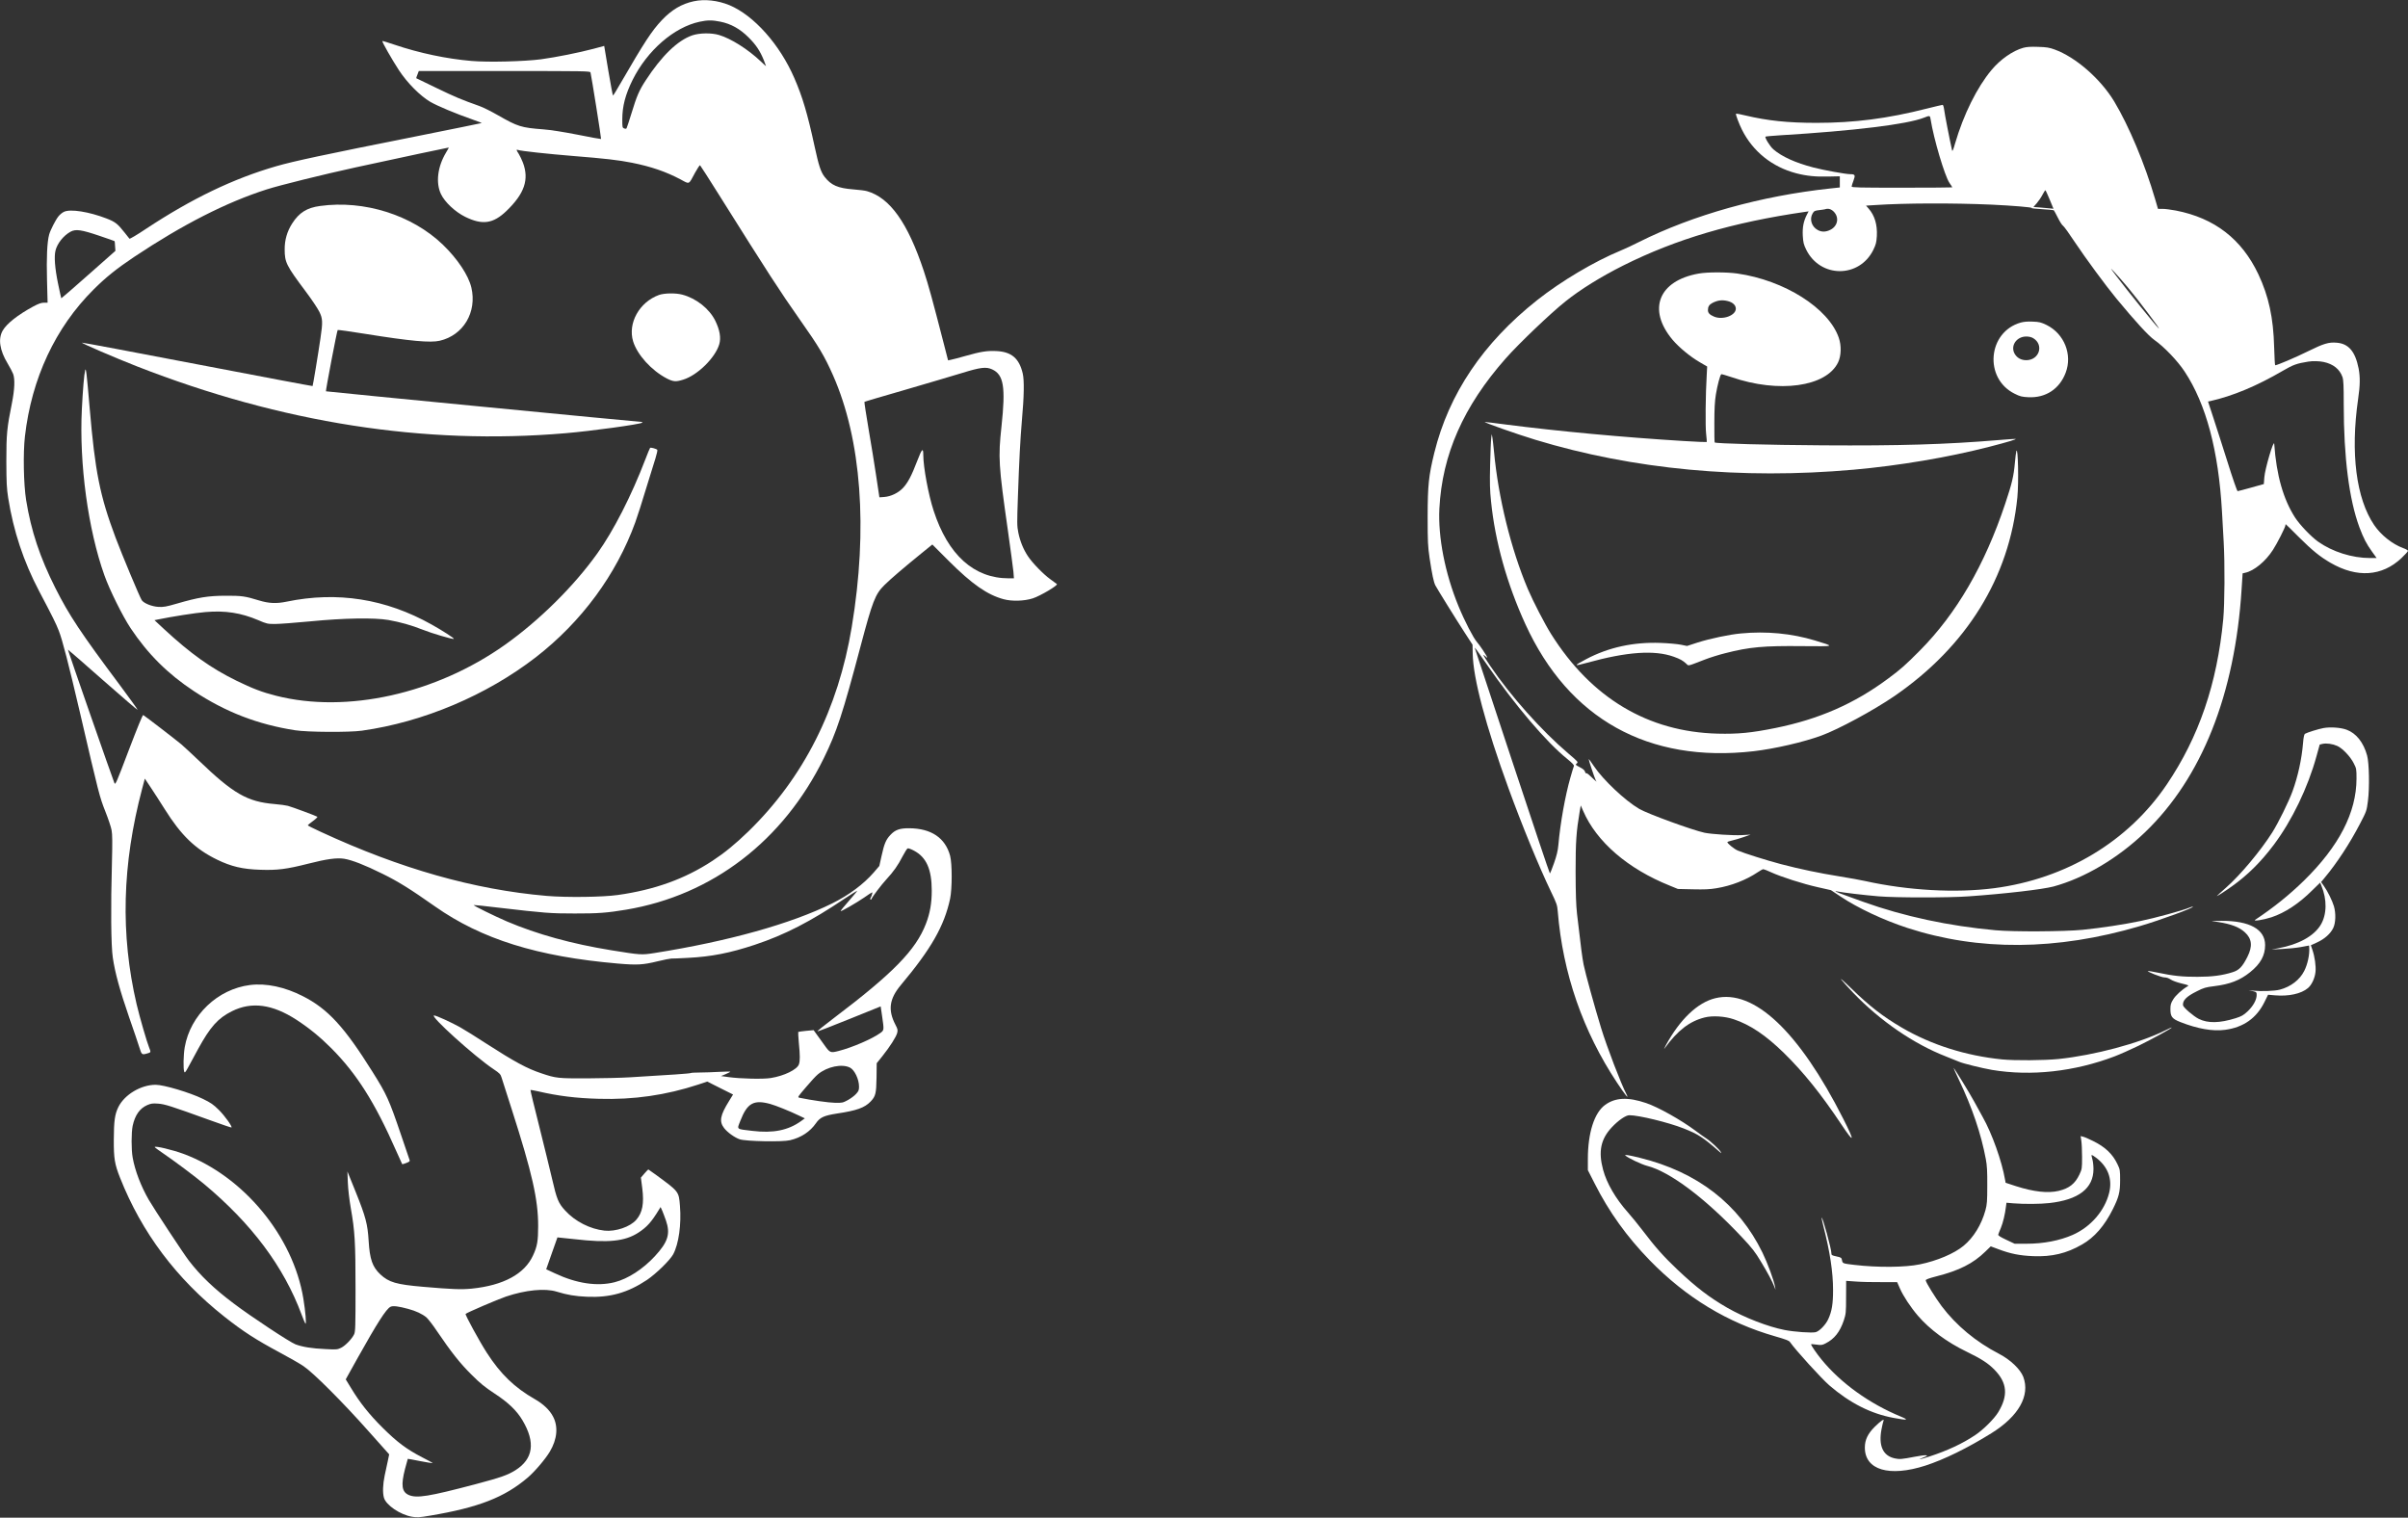 <?xml version="1.0" standalone="no"?>
<!DOCTYPE svg PUBLIC "-//W3C//DTD SVG 20010904//EN"
 "http://www.w3.org/TR/2001/REC-SVG-20010904/DTD/svg10.dtd">
<svg version="1.0" xmlns="http://www.w3.org/2000/svg"
 width="2848pt" height="1795pt" viewBox="0 0 2848 1795"
 preserveAspectRatio="xMidYMid meet">
<rect x="0" y="0" width="2848" height="1795" fill="#333333" stroke="none"/>
<g transform="translate(0,1795) scale(0.1,-0.1)"
fill="#ffffff" stroke="none">
<path d="M8205 17935 c-143 -31 -260 -100 -376 -222 -120 -127 -207 -260 -485
-740 -48 -84 -90 -153 -94 -153 -3 0 -28 132 -55 293 l-49 294 -126 -34 c-175
-46 -437 -99 -620 -124 -200 -26 -619 -37 -822 -20 -296 25 -617 93 -908 191
-79 27 -146 47 -148 45 -7 -7 113 -218 196 -345 99 -151 251 -304 372 -375 85
-49 297 -138 503 -210 59 -21 107 -39 105 -40 -2 -2 -345 -71 -763 -155 -1115
-222 -1459 -296 -1665 -355 -509 -147 -999 -382 -1544 -742 -103 -69 -191
-121 -195 -116 -4 4 -30 37 -58 73 -82 104 -110 126 -213 166 -207 80 -428
115 -503 79 -21 -9 -50 -34 -66 -54 -36 -46 -95 -162 -110 -216 -24 -90 -32
-273 -25 -537 l7 -268 -43 0 c-33 0 -65 -12 -129 -46 -180 -98 -310 -200 -358
-282 -58 -98 -37 -236 58 -392 28 -47 57 -102 65 -124 22 -62 17 -182 -15
-344 -59 -294 -66 -362 -66 -687 1 -257 4 -319 22 -435 62 -390 181 -750 365
-1100 164 -311 198 -380 233 -469 43 -109 114 -384 250 -966 226 -975 233
-1000 300 -1170 35 -88 69 -189 75 -225 9 -48 10 -146 4 -375 -15 -530 -11
-991 10 -1130 26 -180 84 -389 191 -700 54 -154 109 -317 123 -362 28 -89 29
-91 95 -72 42 11 43 15 22 66 -27 65 -114 366 -149 515 -193 826 -172 1654 65
2549 l32 120 72 -108 c39 -59 113 -173 163 -253 195 -311 362 -472 619 -597
168 -82 305 -114 513 -120 200 -7 310 7 566 72 219 56 339 72 426 58 94 -16
241 -73 453 -178 183 -90 325 -178 619 -385 550 -387 1212 -594 2161 -676 230
-20 300 -16 475 27 74 18 146 32 160 32 14 -1 102 3 195 8 279 14 500 58 790
154 355 118 658 273 1075 553 74 49 137 88 139 87 2 -2 -43 -56 -99 -120 -57
-64 -100 -118 -98 -121 7 -6 181 94 278 160 108 74 102 72 94 39 -4 -15 -11
-34 -17 -41 -5 -7 -6 -16 -2 -20 4 -4 10 -2 12 5 9 26 120 172 176 232 84 91
137 165 191 271 26 50 54 94 61 96 8 3 42 -9 75 -27 147 -78 210 -221 210
-473 0 -151 -21 -267 -69 -392 -120 -311 -389 -586 -1094 -1119 -109 -82 -194
-151 -188 -153 5 -2 176 64 378 146 l369 149 17 -116 c24 -164 24 -166 -22
-199 -95 -69 -334 -172 -492 -212 -97 -25 -103 -23 -169 70 -25 34 -63 88 -86
119 l-41 57 -89 -8 c-48 -5 -90 -11 -93 -13 -2 -3 1 -60 7 -127 15 -152 15
-216 1 -256 -21 -62 -175 -137 -332 -162 -89 -15 -360 -9 -501 11 l-88 12 50
21 c28 12 55 25 59 29 4 5 -53 4 -127 0 -74 -4 -180 -8 -235 -8 -55 0 -102 -3
-105 -6 -5 -6 -250 -23 -710 -50 -107 -7 -339 -12 -515 -13 -346 -1 -369 1
-543 60 -169 56 -316 136 -647 349 -121 79 -261 166 -311 194 -101 57 -285
141 -310 141 -58 0 479 -486 703 -635 73 -49 83 -59 96 -102 9 -27 63 -196
121 -378 241 -752 311 -1063 311 -1375 0 -178 -11 -242 -61 -349 -100 -219
-350 -354 -725 -392 -125 -12 -232 -8 -579 22 -313 27 -401 53 -501 146 -94
88 -126 179 -139 398 -12 197 -34 282 -154 580 l-97 240 5 -130 c3 -78 17
-199 35 -304 48 -272 56 -403 56 -956 0 -438 -2 -504 -16 -535 -25 -54 -104
-136 -155 -161 -44 -21 -55 -22 -185 -15 -161 7 -270 25 -354 56 -68 26 -529
330 -733 485 -229 172 -392 328 -528 505 -60 77 -412 612 -474 719 -93 161
-164 347 -191 501 -17 94 -16 296 0 374 28 128 84 207 173 246 45 19 64 22
128 17 80 -6 144 -26 614 -196 138 -50 252 -89 254 -86 11 11 -80 139 -149
207 -66 65 -94 85 -191 132 -152 74 -460 166 -557 166 -174 0 -368 -116 -441
-263 -42 -86 -53 -162 -54 -387 -1 -222 10 -288 74 -450 256 -647 666 -1194
1233 -1642 221 -175 372 -272 653 -423 109 -58 237 -131 284 -163 114 -76 462
-423 774 -775 l239 -268 -16 -77 c-9 -42 -25 -120 -37 -172 -22 -105 -26 -205
-9 -264 24 -87 192 -201 332 -225 59 -10 84 -9 219 14 568 96 874 215 1147
447 85 72 210 219 264 309 88 148 101 298 37 417 -40 76 -115 147 -213 203
-242 138 -407 298 -569 549 -90 140 -260 452 -251 460 16 16 378 171 477 205
232 78 462 101 601 58 124 -38 217 -54 356 -60 274 -12 483 47 711 199 108 73
272 233 310 303 66 123 98 355 80 574 -14 171 -10 166 -298 376 -38 28 -72 51
-75 53 -3 1 -24 -20 -47 -47 l-42 -49 16 -124 c23 -182 3 -289 -70 -374 -72
-84 -244 -143 -376 -129 -170 18 -349 109 -466 238 -80 87 -99 133 -154 373
-28 120 -98 405 -155 633 -58 228 -103 416 -101 419 3 2 44 -5 93 -16 232 -54
447 -81 718 -88 410 -12 791 43 1175 169 l105 35 153 -77 152 -76 -46 -75
c-107 -172 -120 -243 -60 -322 40 -51 122 -111 185 -133 71 -24 503 -33 594
-11 132 31 238 101 308 202 47 68 94 90 249 114 234 35 327 69 397 142 59 62
67 94 70 283 l2 170 66 82 c90 113 163 227 176 275 9 36 7 45 -21 99 -90 174
-72 305 65 469 358 427 513 698 582 1020 25 118 25 416 0 509 -57 211 -223
323 -482 325 -113 1 -168 -18 -225 -80 -53 -57 -72 -104 -104 -249 l-26 -117
-66 -77 c-122 -140 -293 -267 -492 -366 -484 -240 -1227 -448 -2097 -586 -158
-25 -168 -24 -515 32 -469 76 -877 189 -1235 341 -144 62 -399 187 -393 194 2
2 134 -12 293 -31 550 -64 615 -69 900 -69 275 -1 389 8 610 45 1020 171 1858
814 2339 1793 153 313 221 519 435 1326 141 531 172 612 281 720 69 69 234
210 441 378 l126 102 194 -194 c274 -274 456 -401 649 -453 100 -27 244 -22
345 10 91 30 303 156 285 169 -3 2 -37 27 -76 56 -86 62 -215 195 -268 276
-53 80 -91 174 -112 276 -16 78 -16 113 -5 425 15 435 28 675 47 900 26 286
29 478 10 558 -42 179 -133 257 -313 265 -109 5 -182 -6 -365 -58 -75 -21
-152 -42 -171 -45 l-34 -7 -42 164 c-149 578 -189 723 -245 893 -189 569 -400
866 -671 944 -22 7 -95 16 -161 21 -184 14 -264 49 -341 148 -46 60 -69 132
-119 362 -82 380 -143 586 -239 806 -172 398 -479 742 -768 863 -139 57 -294
74 -422 46z m313 -241 c126 -25 232 -84 333 -184 90 -89 138 -161 183 -272 14
-37 26 -68 26 -70 0 -2 -28 23 -62 56 -151 143 -352 270 -493 312 -89 27 -231
25 -317 -4 -174 -60 -361 -241 -552 -534 -77 -118 -105 -184 -166 -384 -29
-93 -55 -174 -59 -180 -4 -8 -14 -9 -28 -3 -22 8 -23 14 -23 106 0 157 37 296
121 466 174 350 490 625 794 690 92 20 149 20 243 1z m-1534 -601 c10 -35 129
-783 125 -787 -2 -2 -125 20 -273 50 -175 34 -319 57 -410 64 -263 20 -302 33
-535 166 -80 46 -180 96 -221 110 -219 78 -285 106 -505 212 -132 63 -241 116
-242 117 -2 1 5 20 14 43 l16 42 1013 0 c956 0 1013 -1 1018 -17z m-1709 -948
c-100 -167 -123 -356 -60 -490 45 -95 167 -210 286 -269 203 -100 330 -83 488
68 214 206 271 372 196 572 -13 34 -35 80 -49 103 -30 46 -32 55 -12 48 32
-13 360 -48 656 -72 375 -30 534 -48 695 -80 225 -45 403 -106 574 -197 110
-59 93 -67 172 80 28 51 54 90 59 87 4 -3 104 -158 221 -345 594 -946 721
-1142 958 -1479 225 -319 292 -431 393 -659 336 -759 415 -1815 222 -2977
-161 -973 -570 -1782 -1220 -2416 -158 -153 -284 -256 -429 -351 -325 -213
-682 -342 -1116 -403 -179 -26 -612 -31 -844 -11 -857 74 -1728 321 -2670 757
-85 39 -155 74 -155 78 0 3 28 26 61 50 33 24 57 47 52 51 -10 9 -293 114
-348 129 -22 6 -92 16 -155 21 -325 27 -489 121 -900 516 -80 76 -172 162
-205 190 -55 47 -426 332 -451 347 -7 4 -68 -146 -170 -413 -150 -396 -160
-418 -171 -391 -23 54 -553 1575 -550 1578 2 1 187 -160 411 -358 225 -198
411 -358 414 -355 2 3 -93 135 -212 295 -460 615 -599 824 -761 1146 -183 363
-287 676 -346 1040 -30 188 -37 558 -14 755 79 685 360 1286 812 1736 142 142
273 247 476 383 579 386 1094 648 1572 801 160 51 675 178 1050 260 575 125
1100 236 1103 235 1 -1 -13 -28 -33 -60z m-4102 -983 c98 -33 180 -62 182 -64
2 -1 5 -28 6 -59 l4 -56 -319 -282 c-175 -155 -320 -281 -321 -279 -2 2 -20
83 -40 181 -36 177 -46 312 -29 382 20 85 95 179 179 225 61 33 128 23 338
-48z m10562 -1581 c136 -63 160 -207 110 -673 -40 -370 -35 -457 75 -1228 32
-228 62 -450 66 -492 l6 -78 -61 0 c-412 0 -719 277 -889 801 -61 186 -122
515 -122 657 0 91 -15 78 -70 -65 -68 -178 -112 -262 -169 -323 -56 -60 -144
-102 -223 -108 l-57 -4 -5 33 c-4 19 -20 126 -36 239 -17 113 -55 351 -86 529
-30 178 -53 326 -50 328 2 3 220 67 483 143 263 77 566 166 673 199 217 67
284 75 355 42z m-1682 -8258 c54 -27 107 -138 107 -224 0 -42 -5 -55 -35 -87
-19 -22 -63 -54 -97 -73 -59 -32 -68 -34 -153 -32 -73 1 -277 30 -417 59 -28
6 -27 7 74 125 55 66 120 136 143 154 109 90 284 126 378 78z m-943 -430 c63
-17 232 -85 337 -136 l72 -34 -44 -32 c-153 -110 -330 -146 -578 -116 -194 23
-182 13 -141 118 81 210 158 254 354 200z m-1234 -1377 c55 -159 25 -255 -131
-424 -142 -153 -318 -267 -475 -307 -207 -52 -449 -16 -707 105 l-103 48 66
188 c36 104 66 189 67 189 1 1 92 -9 202 -21 399 -46 596 -26 755 77 100 65
154 124 245 274 l18 29 20 -44 c10 -25 30 -76 43 -114z m-3047 -1047 c90 -24
164 -59 213 -99 20 -17 78 -91 127 -165 167 -246 270 -377 405 -511 107 -107
158 -148 276 -226 162 -106 262 -202 330 -317 155 -261 127 -456 -83 -589 -93
-58 -168 -85 -473 -166 -553 -146 -696 -169 -791 -127 -81 37 -92 115 -43 307
17 65 32 119 33 120 1 1 67 -11 147 -27 79 -15 146 -26 148 -24 2 2 -54 33
-125 69 -185 96 -296 179 -469 351 -159 158 -269 297 -374 471 l-61 100 142
255 c230 411 335 576 387 603 28 15 94 7 211 -25z"/>
<path d="M3786 15514 c-156 -21 -248 -78 -331 -208 -59 -92 -89 -195 -88 -306
0 -152 19 -191 247 -495 70 -93 142 -201 161 -239 42 -83 44 -123 15 -318 -28
-193 -89 -560 -93 -564 -2 -2 -613 113 -1358 256 -745 143 -1361 259 -1369
257 -17 -3 394 -180 652 -281 1711 -668 3399 -932 5063 -790 312 26 888 106
910 125 5 6 1 9 -10 9 -44 1 -3726 358 -3730 362 -5 5 130 717 139 725 3 3
151 -17 328 -46 531 -85 768 -107 879 -81 280 65 442 338 374 629 -34 145
-165 341 -337 507 -365 351 -930 530 -1452 458z"/>
<path d="M7793 14461 c-231 -84 -370 -333 -305 -548 49 -159 216 -344 398
-439 76 -39 108 -42 195 -14 169 52 379 259 426 419 22 76 6 169 -47 277 -70
142 -224 265 -390 309 -78 21 -213 19 -277 -4z"/>
<path d="M1007 13570 c-12 -48 -27 -226 -39 -462 -32 -645 74 -1423 267 -1963
61 -172 215 -482 310 -625 204 -306 439 -540 748 -744 376 -248 755 -394 1197
-463 146 -23 641 -26 790 -5 727 102 1474 418 2058 869 540 419 951 976 1176
1596 25 69 82 247 126 394 45 147 95 310 112 361 16 52 26 97 22 102 -16 14
-78 30 -85 23 -4 -5 -30 -66 -57 -138 -163 -426 -374 -840 -567 -1110 -277
-388 -685 -792 -1092 -1081 -818 -580 -1871 -815 -2707 -603 -164 41 -283 87
-471 179 -298 146 -540 318 -854 609 l-114 106 39 8 c159 33 449 79 564 88
235 20 420 -9 625 -96 99 -43 110 -45 198 -45 51 0 239 14 417 31 398 39 756
45 925 16 140 -25 272 -62 400 -113 109 -44 363 -119 373 -110 6 7 -140 101
-264 170 -543 304 -1114 394 -1714 270 -120 -25 -210 -21 -325 14 -166 51
-207 57 -400 56 -205 -1 -318 -19 -576 -94 -124 -36 -154 -41 -215 -38 -81 5
-173 43 -198 80 -24 37 -234 539 -309 739 -186 497 -242 775 -307 1539 -35
409 -43 479 -53 440z"/>
<path d="M23931 17385 c-126 -35 -273 -138 -377 -263 -172 -206 -331 -528
-430 -866 -22 -78 -33 -102 -36 -85 -29 127 -89 436 -94 482 -4 31 -12 57 -18
57 -6 0 -89 -20 -186 -44 -463 -118 -859 -169 -1305 -169 -341 0 -579 25 -844
88 -57 14 -106 23 -109 20 -7 -6 35 -118 71 -190 129 -257 356 -439 640 -514
121 -32 235 -43 382 -39 l135 3 0 -66 0 -66 -112 -12 c-821 -88 -1622 -312
-2265 -634 -70 -36 -167 -81 -216 -101 -312 -129 -700 -359 -987 -586 -638
-505 -1044 -1107 -1216 -1805 -67 -274 -78 -380 -79 -755 0 -299 3 -352 23
-490 30 -197 48 -282 68 -323 25 -47 243 -399 349 -562 l91 -140 2 -103 c4
-292 154 -857 424 -1597 159 -436 361 -928 502 -1221 67 -139 74 -158 80 -235
60 -731 296 -1413 701 -2024 91 -138 148 -209 113 -140 -65 124 -232 560 -301
785 -75 244 -187 650 -207 750 -18 96 -28 171 -78 600 -12 109 -16 233 -17
500 0 357 8 472 48 710 l13 74 28 -64 c158 -366 529 -686 1026 -885 l95 -39
177 -4 c136 -3 200 -1 280 13 173 28 350 97 487 189 29 20 59 36 66 36 7 0 48
-16 91 -36 117 -54 378 -138 554 -177 l155 -35 113 -75 c207 -138 506 -278
789 -371 847 -276 1769 -269 2749 20 248 73 644 218 630 231 -2 2 -21 -3 -42
-12 -76 -32 -411 -124 -579 -158 -207 -43 -452 -80 -685 -104 -220 -21 -812
-25 -1030 -5 -551 50 -1083 164 -1560 335 -69 25 -169 61 -224 81 -96 34 -137
55 -85 43 48 -12 331 -45 489 -58 197 -17 840 -17 1065 0 440 31 871 82 1001
116 366 99 762 333 1083 641 672 645 1064 1631 1143 2876 l12 187 30 7 c105
22 242 135 329 271 50 77 147 268 147 290 0 7 2 13 4 13 2 0 73 -69 157 -154
157 -156 249 -231 374 -303 312 -180 607 -160 836 55 43 41 79 80 79 87 0 7
-26 22 -58 33 -127 47 -261 153 -342 272 -213 314 -282 852 -190 1490 24 161
25 262 6 362 -40 201 -118 294 -260 305 -94 8 -153 -10 -340 -102 -145 -72
-364 -165 -387 -165 -3 0 -9 96 -12 213 -9 348 -64 603 -187 864 -197 416
-518 664 -975 753 -58 11 -130 20 -159 20 l-53 0 -33 113 c-123 421 -311 868
-485 1158 -162 267 -454 523 -705 614 -63 23 -95 28 -195 31 -86 3 -135 0
-174 -11z m-1097 -847 c37 -232 166 -666 222 -750 19 -27 34 -52 34 -54 0 -2
-268 -4 -595 -4 -506 0 -595 2 -595 14 0 8 10 40 22 71 24 64 19 75 -39 75
-53 0 -312 47 -435 79 -211 55 -374 128 -474 215 -39 33 -104 139 -93 150 3 3
82 10 175 16 878 53 1501 130 1699 208 70 28 72 27 79 -20z m1408 -948 l45
-109 -41 4 c-23 3 -76 7 -119 11 l-77 6 39 44 c21 24 52 69 67 99 16 30 32 55
35 55 3 0 26 -49 51 -110z m-692 -60 c257 -12 493 -32 479 -40 -6 -4 49 -10
123 -14 73 -4 136 -10 140 -14 4 -4 25 -44 48 -89 23 -46 49 -87 60 -93 10 -5
74 -94 142 -197 123 -185 366 -515 490 -665 226 -273 381 -442 450 -490 113
-79 273 -246 356 -372 255 -386 401 -936 442 -1656 6 -102 15 -263 20 -357 15
-263 12 -734 -5 -917 -73 -764 -288 -1392 -667 -1953 -457 -676 -1192 -1117
-2043 -1228 -455 -59 -1021 -27 -1526 85 -49 11 -185 36 -304 55 -243 39 -467
86 -692 145 -163 43 -434 128 -511 161 -42 18 -122 83 -122 99 0 4 25 12 55
19 31 7 93 25 138 41 l82 29 -100 -6 c-103 -6 -365 11 -445 28 -144 31 -673
224 -772 282 -168 98 -428 344 -536 505 -34 51 -62 89 -62 83 0 -14 69 -221
82 -246 l11 -20 -24 20 c-12 11 -38 35 -57 53 -18 18 -37 30 -42 27 -4 -3 -11
6 -14 19 -4 16 -24 33 -61 52 -54 28 -55 30 -36 45 19 16 15 20 -97 115 -320
272 -687 684 -927 1039 -86 129 -97 148 -61 116 14 -14 26 -22 26 -18 0 14
-87 145 -122 184 -42 48 -146 248 -218 424 -159 387 -243 816 -226 1154 33
639 284 1209 784 1775 154 175 531 535 707 675 177 142 421 293 684 425 627
313 1293 510 2149 634 l43 6 -20 -38 c-40 -78 -54 -150 -49 -249 5 -82 10
-103 41 -167 167 -336 627 -337 793 -2 31 64 37 87 42 164 7 134 -25 243 -98
326 l-30 34 112 7 c343 23 912 25 1368 5z m-1861 -84 c66 -68 47 -169 -39
-213 -54 -28 -104 -29 -150 -4 -74 39 -102 130 -61 198 17 28 26 32 78 38 32
4 63 8 68 10 37 13 73 3 104 -29z m3478 -896 c124 -148 412 -530 361 -480 -47
47 -368 444 -497 615 -77 102 -79 106 -26 50 31 -33 104 -116 162 -185z m2315
-881 c114 -24 191 -86 223 -178 12 -36 15 -99 15 -320 0 -634 64 -1130 186
-1459 49 -129 81 -192 147 -284 l56 -78 -77 0 c-213 0 -447 74 -617 195 -83
60 -213 196 -270 283 -140 217 -221 502 -247 872 -5 60 -110 -297 -117 -395
l-6 -80 -150 -42 c-82 -23 -155 -42 -160 -42 -6 -1 -60 155 -120 347 -60 191
-137 429 -170 530 l-60 183 25 5 c267 60 552 179 860 359 121 71 167 87 300
108 52 9 131 7 182 -4z m-9896 -3579 c332 -481 704 -918 949 -1115 60 -49 84
-74 80 -85 -4 -8 -22 -69 -41 -135 -62 -216 -120 -539 -143 -801 -6 -66 -20
-124 -51 -212 -23 -67 -46 -122 -49 -122 -4 0 -204 597 -446 1328 -241 730
-440 1332 -442 1337 -7 19 37 -41 143 -195z"/>
<path d="M20088 14714 c-473 -85 -606 -426 -306 -783 76 -90 210 -201 325
-267 l84 -49 -5 -95 c-14 -226 -18 -618 -7 -704 6 -49 9 -92 6 -94 -2 -2 -125
3 -272 12 -717 44 -1473 114 -2111 196 -128 17 -236 30 -240 29 -24 -2 375
-143 596 -210 1158 -352 2437 -472 3767 -354 538 48 1113 145 1600 270 233 60
340 93 310 94 -11 1 -101 -6 -200 -14 -626 -52 -1180 -68 -2077 -62 -655 4
-1263 21 -1278 34 -3 3 -5 107 -4 231 0 167 5 256 18 336 18 110 50 231 64
240 4 2 57 -13 119 -34 561 -194 1124 -116 1263 175 37 78 40 199 7 292 -121
349 -644 679 -1200 758 -127 18 -357 18 -459 -1z m347 -325 c59 -15 95 -49 95
-90 0 -80 -154 -137 -257 -94 -53 22 -73 44 -73 77 0 41 15 65 53 85 63 32
115 39 182 22z"/>
<path d="M23900 14135 c-391 -110 -439 -661 -72 -842 64 -32 85 -37 162 -41
205 -10 368 97 441 289 82 215 -16 461 -225 565 -66 32 -86 37 -163 40 -59 3
-106 -1 -143 -11z m148 -185 c129 -79 71 -260 -83 -260 -59 0 -106 25 -135 72
-57 94 17 208 135 208 32 0 62 -7 83 -20z"/>
<path d="M17637 12765 c-4 -27 -9 -169 -13 -315 -5 -213 -3 -298 11 -430 48
-477 189 -978 407 -1454 513 -1120 1454 -1643 2698 -1501 249 29 589 107 804
186 202 74 614 297 860 465 856 588 1362 1405 1456 2353 17 176 8 608 -12 546
-4 -11 -12 -76 -18 -145 -14 -154 -34 -239 -114 -478 -242 -725 -577 -1301
-1010 -1737 -171 -172 -225 -220 -372 -329 -402 -299 -818 -481 -1334 -586
-287 -58 -444 -73 -685 -67 -824 21 -1494 422 -1969 1177 -75 119 -213 386
-276 534 -199 470 -350 1082 -400 1626 -7 69 -15 143 -19 165 l-8 40 -6 -50z"/>
<path d="M20590 10458 c-136 -12 -365 -61 -511 -107 l-126 -41 -74 15 c-41 8
-148 18 -239 21 -320 12 -615 -52 -880 -192 -152 -81 -151 -87 10 -43 473 131
798 153 1025 72 78 -28 107 -45 148 -82 32 -29 4 -35 220 48 59 23 167 57 240
75 287 74 456 89 917 84 394 -3 387 -7 145 67 -274 83 -575 112 -875 83z"/>
<path d="M27480 9339 c-57 -10 -194 -53 -219 -68 -9 -6 -17 -42 -22 -107 -16
-192 -61 -398 -125 -573 -46 -126 -168 -373 -239 -486 -139 -219 -380 -507
-550 -656 -58 -51 -105 -94 -105 -96 0 -6 101 59 180 116 184 132 340 286 491
487 217 289 405 679 507 1051 l38 137 34 8 c46 10 114 1 172 -24 61 -26 157
-126 197 -207 31 -60 32 -68 32 -181 -1 -400 -206 -798 -622 -1206 -174 -170
-364 -322 -575 -462 -34 -22 92 -3 191 29 160 53 326 162 485 321 l91 89 14
-35 c69 -164 66 -342 -7 -464 -81 -134 -263 -234 -505 -278 l-78 -14 125 6
c69 3 169 13 223 23 l97 18 2 -26 c5 -83 -19 -195 -59 -274 -53 -106 -160
-188 -289 -222 -61 -16 -216 -22 -314 -12 l-55 6 48 -11 c45 -11 47 -13 47
-47 0 -56 -41 -130 -106 -192 -51 -47 -71 -59 -144 -82 -189 -59 -327 -61
-434 -8 -64 32 -183 135 -187 161 -6 57 39 104 164 166 80 41 105 48 203 60
188 23 308 70 427 166 123 99 177 197 177 321 0 186 -184 287 -515 286 l-120
-1 80 -13 c154 -24 248 -60 315 -121 84 -76 94 -165 31 -290 -60 -119 -99
-159 -177 -183 -121 -38 -241 -54 -414 -54 -177 -1 -288 11 -469 49 -63 13
-116 22 -118 20 -10 -9 161 -76 195 -76 26 0 52 -9 77 -26 21 -14 77 -34 128
-46 75 -18 88 -23 72 -32 -67 -39 -144 -109 -172 -156 -28 -45 -33 -64 -33
-115 0 -89 19 -114 117 -153 203 -80 385 -112 530 -92 217 29 372 138 466 330
l42 85 80 -7 c164 -14 312 18 392 86 44 37 82 118 89 192 7 67 -9 180 -37 261
l-18 53 74 34 c90 41 160 105 191 171 29 61 32 173 8 256 -20 67 -75 179 -119
240 l-33 47 40 48 c148 177 300 410 419 639 79 151 80 155 95 272 20 152 15
449 -10 538 -42 153 -128 262 -241 304 -69 26 -192 35 -275 20z"/>
<path d="M21780 6360 c25 -30 88 -100 140 -154 317 -330 713 -602 1095 -751
66 -26 135 -54 154 -62 46 -21 275 -77 391 -97 462 -77 974 -21 1450 160 63
24 189 80 280 124 171 84 402 211 396 217 -2 2 -39 -14 -82 -36 -304 -151
-834 -292 -1256 -336 -170 -17 -518 -20 -669 -5 -428 43 -836 172 -1184 375
-227 133 -381 252 -605 470 -88 86 -135 126 -110 95z"/>
<path d="M2957 6300 c-382 -48 -706 -356 -772 -735 -16 -91 -19 -256 -6 -290
6 -16 13 -9 43 45 19 36 75 137 122 225 143 261 234 363 401 446 232 115 477
82 761 -102 153 -100 280 -204 414 -338 300 -302 515 -642 765 -1211 38 -85
70 -157 72 -159 1 -2 23 4 48 14 34 13 45 21 40 33 -3 8 -50 146 -104 306
-140 412 -167 471 -337 742 -332 530 -526 741 -820 891 -215 110 -435 157
-627 133z"/>
<path d="M20288 6144 c-210 -50 -420 -251 -587 -559 -17 -33 -24 -49 -14 -35
155 213 295 321 473 366 93 24 239 15 345 -21 195 -65 379 -189 594 -399 233
-229 435 -480 676 -840 158 -238 167 -216 25 63 -523 1033 -1057 1536 -1512
1425z"/>
<path d="M23169 5178 c158 -331 262 -639 318 -938 14 -73 18 -145 17 -310 0
-189 -3 -225 -22 -295 -47 -170 -140 -322 -259 -420 -110 -91 -312 -177 -517
-219 -174 -36 -499 -39 -776 -6 -136 16 -137 17 -144 54 -6 31 -10 34 -66 46
-55 12 -60 15 -60 39 0 51 -104 430 -115 419 -2 -2 7 -46 20 -98 78 -303 115
-545 115 -758 0 -164 -14 -250 -56 -342 -29 -66 -105 -145 -150 -156 -44 -11
-251 3 -367 26 -196 38 -472 145 -677 262 -209 120 -368 241 -590 451 -163
155 -260 263 -411 462 -55 72 -133 168 -175 215 -146 164 -251 345 -294 505
-58 216 -28 362 103 502 78 83 165 143 208 143 111 0 461 -85 641 -156 173
-68 228 -104 427 -278 23 -20 23 -20 13 -1 -15 29 -119 127 -172 161 -25 16
-83 57 -129 92 -169 126 -438 277 -582 326 -215 73 -364 66 -485 -22 -128 -93
-204 -331 -204 -639 l0 -133 80 -157 c170 -337 381 -630 652 -909 430 -441
921 -739 1486 -900 119 -34 161 -50 172 -66 62 -91 375 -435 467 -514 243
-209 492 -335 760 -384 161 -30 185 -26 88 14 -375 154 -714 398 -941 676 -59
72 -124 167 -124 180 0 4 29 2 64 -3 56 -8 68 -6 107 14 105 53 170 136 216
272 25 77 27 93 27 275 l1 193 115 -8 c63 -5 199 -8 301 -7 l187 0 32 -73 c40
-92 128 -225 214 -325 137 -160 345 -314 576 -425 173 -84 254 -136 330 -214
150 -154 163 -304 44 -501 -48 -79 -177 -208 -274 -272 -149 -100 -327 -183
-539 -252 -118 -38 -154 -44 -71 -11 48 19 52 22 28 25 -15 2 -74 -6 -130 -17
-156 -30 -182 -32 -237 -20 -141 30 -195 149 -158 344 8 44 19 88 23 99 6 17
5 17 -17 6 -13 -8 -52 -41 -87 -76 -81 -81 -116 -154 -116 -244 -1 -266 288
-352 717 -214 221 72 498 207 780 383 322 200 460 445 377 666 -35 91 -152
203 -287 273 -274 142 -505 334 -679 564 -75 101 -186 279 -188 305 -1 10 36
24 129 48 265 67 433 152 575 291 l65 63 94 -35 c141 -53 248 -74 406 -81 224
-9 396 32 580 138 146 83 266 221 364 418 71 142 86 201 86 341 0 119 -1 128
-31 190 -57 121 -146 205 -289 275 -49 25 -103 48 -119 51 l-28 7 8 -54 c5
-30 9 -117 9 -194 0 -136 -1 -142 -31 -206 -52 -110 -121 -164 -246 -194 -128
-30 -296 -11 -505 56 l-122 40 -7 37 c-37 217 -155 548 -264 740 -17 31 -61
111 -97 177 -63 115 -241 405 -248 405 -2 0 27 -64 64 -142z m1617 -917 c145
-107 201 -256 159 -421 -53 -211 -218 -401 -430 -495 -155 -68 -345 -105 -549
-105 l-138 0 -100 47 c-74 35 -98 51 -94 62 2 9 16 44 31 79 25 61 49 160 60
252 l6 45 82 -7 c127 -10 318 -9 423 3 348 38 524 174 524 403 0 40 -6 94 -14
119 -8 26 -11 47 -7 47 5 0 26 -13 47 -29z"/>
<path d="M1830 4383 c1 -4 44 -37 98 -73 119 -80 379 -274 487 -365 565 -472
942 -978 1152 -1543 19 -53 40 -101 45 -107 14 -14 1 142 -24 295 -120 738
-709 1450 -1418 1713 -131 48 -340 98 -340 80z"/>
<path d="M19223 4284 c28 -28 192 -106 258 -123 270 -68 693 -387 1124 -847
117 -124 154 -172 221 -284 83 -137 136 -236 160 -300 l14 -35 -6 35 c-13 77
-89 282 -149 405 -280 575 -769 953 -1449 1121 -134 33 -186 41 -173 28z"/>
</g>
</svg>
